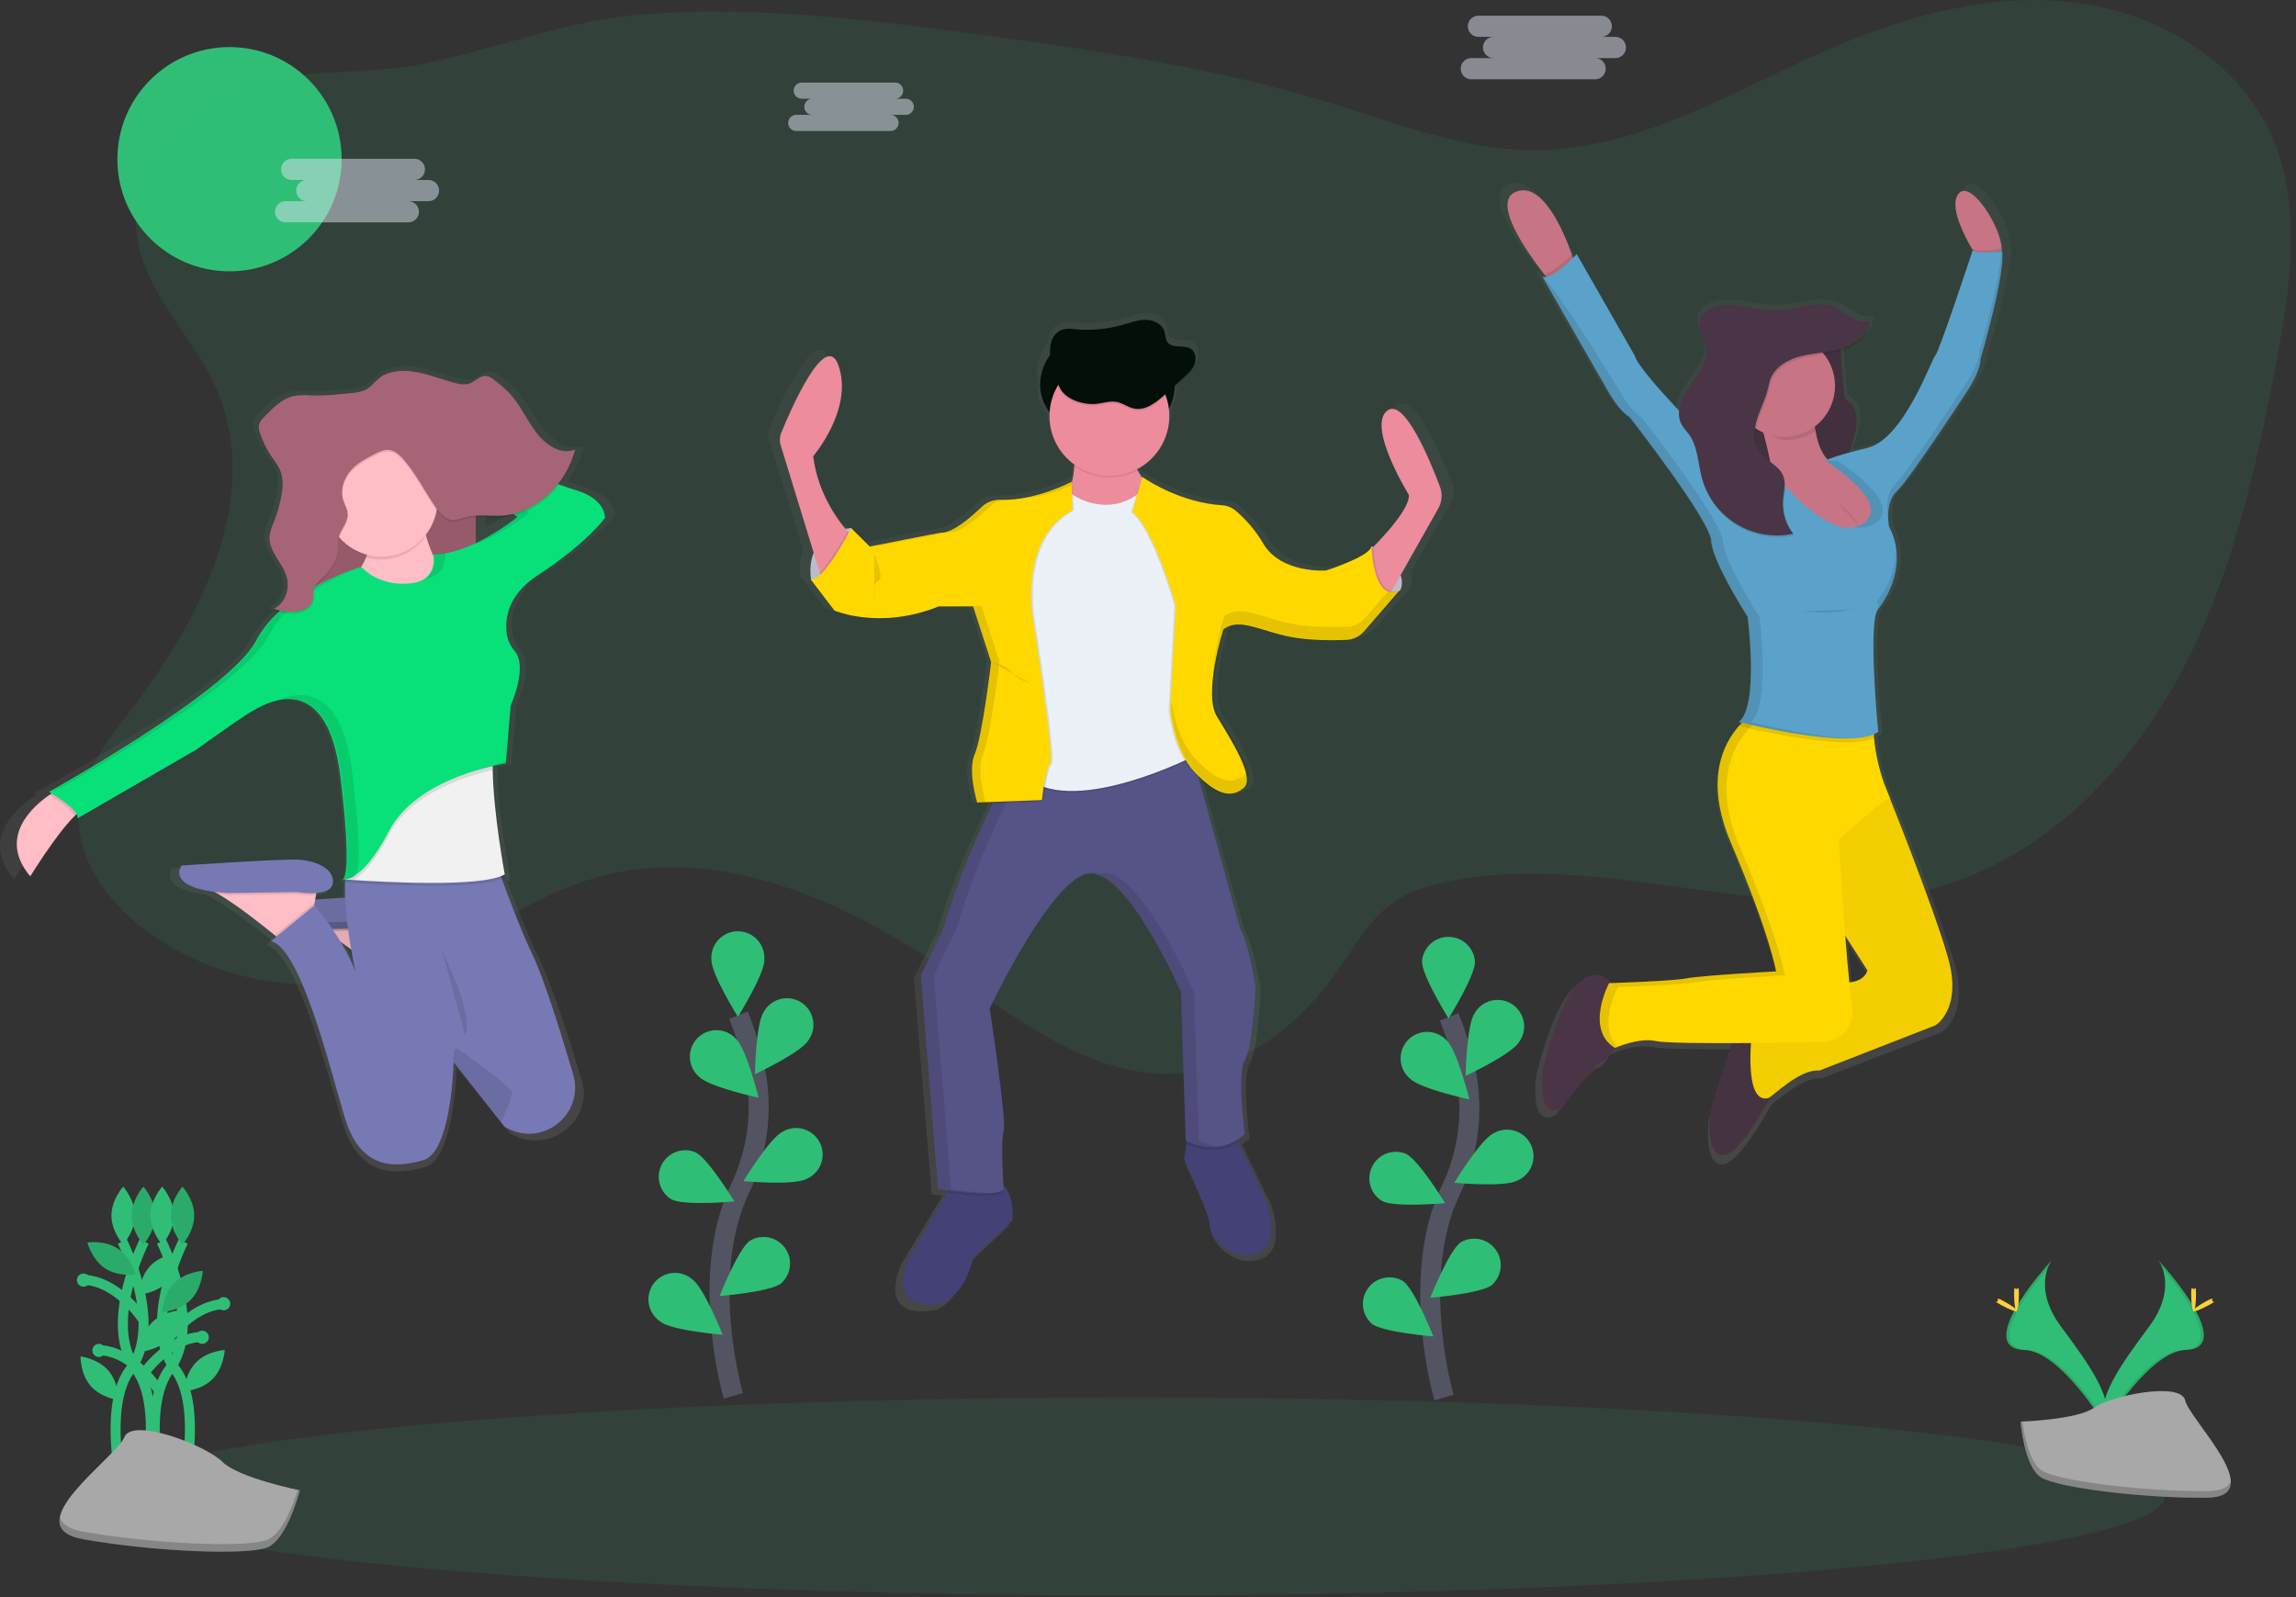 <svg width="230" height="160" viewBox="0 0 230 160" fill="none" xmlns="http://www.w3.org/2000/svg">
<rect x="0" y="0" width="230" height="160" fill="#333333" stroke="none"/>
<path d="M22.991 27.183C29.195 27.183 34.224 22.154 34.224 15.95C34.224 9.746 29.195 4.717 22.991 4.717C16.787 4.717 11.758 9.746 11.758 15.95C11.758 22.154 16.787 27.183 22.991 27.183Z" fill="#30BE76"/>
<path opacity="0.1" d="M21.619 38.817C26.335 49.471 20.319 61.738 13.236 70.975C10.866 74.073 8.249 77.32 7.921 81.206C7.524 85.959 10.743 90.327 14.561 93.183C21.524 98.388 31.035 99.997 39.322 97.371C46.484 95.102 52.506 89.977 59.73 87.911C71.812 84.451 84.618 90.187 94.964 97.335C102.288 102.387 110.131 108.544 118.96 107.461C125.173 106.7 130.445 102.339 134.023 97.204C135.751 94.725 137.254 91.946 139.769 90.274C141.265 89.279 143.022 88.752 144.778 88.375C160.82 84.946 177.845 93.314 193.674 89.01C204.366 86.111 212.89 77.654 218.192 67.924C223.493 58.193 225.967 47.207 228.028 36.321C229.493 28.589 230.708 20.236 227.342 13.125C223.781 5.596 215.536 1.032 207.251 0.176C198.965 -0.679 190.656 1.682 183.023 5.011C173.486 9.182 164.137 15.02 153.728 15.039C146.639 15.053 139.878 12.333 133.1 10.257C121.768 6.79 109.984 5.067 98.241 3.477C86.998 1.955 75.644 0.539 64.333 1.438C56.331 2.073 49.263 5.132 41.497 6.548C36.435 7.471 31.349 6.79 26.381 8.336C20.263 10.25 13.971 14.684 13.633 21.667C13.314 28.314 19.118 33.166 21.619 38.817Z" fill="#30BE76"/>
<path d="M145.44 48.304C144.409 45.615 141.748 39.294 139.996 40.548C137.783 42.133 142.21 49.135 142.21 49.135C142.335 50.421 139.847 53.095 138.513 54.429C138.513 54.323 138.513 54.262 138.513 54.262C138.5 54.313 138.481 54.362 138.455 54.407L138.344 54.347C138.314 54.454 138.26 54.552 138.187 54.635C138.187 54.453 138.175 54.347 138.175 54.347C137.918 55.432 133.448 56.807 133.448 56.807C133.448 56.807 133.327 56.807 133.12 56.807C131.878 56.807 128.645 56.526 127.147 54.13C126.372 52.831 125.381 51.675 124.216 50.711C123.817 50.398 123.332 50.214 122.826 50.184C118.687 49.918 115.336 47.823 114.667 47.376L114.543 47.291L114.517 47.369C114.36 47.144 114.208 46.905 114.065 46.658L113.993 46.526C116.035 45.5 117.329 43.413 117.339 41.128C117.339 41.087 117.339 41.043 117.339 41.002C117.703 40.373 117.895 39.658 117.895 38.931V38.206L118.84 37.365C119.272 36.981 119.719 36.575 119.939 36.046C120.027 35.832 120.067 35.601 120.055 35.37C120.098 34.967 119.93 34.57 119.61 34.321C118.885 33.821 117.677 34.321 117.153 33.625C116.911 33.311 116.955 32.883 116.836 32.514C116.595 31.762 115.725 31.356 114.92 31.344C114.116 31.332 113.345 31.624 112.572 31.844C110.947 32.306 109.252 32.464 107.57 32.313C107.115 32.232 106.648 32.248 106.2 32.361C105.645 32.591 105.232 33.071 105.089 33.654C105.029 33.87 104.993 34.092 104.982 34.316C104.308 35.077 103.935 36.057 103.934 37.073V38.931C103.935 39.923 104.291 40.882 104.936 41.635C105.091 43.405 106.016 45.017 107.466 46.042C107.466 46.091 107.466 46.14 107.466 46.19L107.498 46.209C107.458 46.785 107.37 47.357 107.232 47.917V47.794C107.232 47.794 103.849 49.594 100.225 49.638H99.826C99.111 49.614 98.416 49.874 97.893 50.363C96.82 51.373 94.94 52.97 93.785 52.97C93.544 52.97 87.445 54.161 86.435 54.359L84.548 52.511L84.49 52.619L84.379 52.511C84.172 52.527 83.967 52.556 83.765 52.6C82.799 51.455 80.865 48.792 80.418 45.218C80.418 45.218 84.591 40.465 83.057 36.036C81.747 32.262 78.14 40.352 77.115 42.79C76.936 43.215 76.914 43.691 77.053 44.131L80.443 55.057C80.12 55.904 80.027 56.821 80.174 57.715H80.136L82.605 60.883C82.605 60.883 84.463 61.675 87.37 61.661C89.501 61.664 91.612 61.259 93.59 60.467H94.162L94.053 60.508H96.994L98.864 66.165C98.801 66.68 97.898 73.863 97.173 75.47C96.958 76.007 96.861 76.584 96.888 77.161C96.926 78.271 97.107 79.372 97.427 80.436L99.065 80.375L99.002 80.503C97.615 83.347 95.298 88.414 93.928 93.15L91.543 97.982L93.331 119.656H93.403L93.541 119.678C93.734 119.707 94.025 119.751 94.406 119.799L94.266 120.041L90.325 126.564C90.325 126.564 87.515 132.318 93.732 131.233C93.732 131.233 96.03 130.566 96.968 126.642L101.056 122.807C101.056 122.807 101.247 120.26 100.089 119.243C100.017 118.066 99.833 114.631 100.116 113.804C100.457 112.804 98.666 101.3 98.666 101.3C98.666 101.3 105.137 87.878 109.056 87.544C109.343 87.524 109.632 87.562 109.904 87.655C113.125 88.704 117.027 96.492 118.175 98.915L118.228 99.026V99.048L118.272 99.142V99.169L118.31 99.251V99.273L118.344 99.348V99.365L118.373 99.425V99.449L118.395 99.495V99.514L118.409 99.548V99.567V99.589L118.422 99.618L118.931 114.708L118.982 114.734H119.006L118.963 115.046L118.74 116.605C118.74 116.605 121.551 122.524 121.379 123.274C121.207 124.023 123.252 127.026 126.146 126.192C129.041 125.359 127.318 120.659 127.318 120.659L124.53 114.913L124.407 114.657C124.684 114.487 124.946 114.292 125.189 114.075C125.189 114.075 124.339 107.906 125.189 106.572C126.04 105.238 126.296 99.152 126.296 99.152C126.296 99.152 125.699 94.984 124.677 93.15L120.396 77.867C121.679 79.061 122.677 79.527 123.51 79.496H123.648C124.014 79.502 124.376 79.412 124.697 79.235C124.869 79.138 125.031 79.023 125.18 78.894C125.208 78.869 125.235 78.843 125.26 78.814C126.451 77.814 123.897 73.895 122.449 71.565C121.055 69.318 122.976 63.212 123.121 62.758C123.25 62.663 123.389 62.582 123.534 62.516C123.834 62.388 124.156 62.318 124.482 62.311C125.868 62.359 127.574 63.157 129.686 63.558C131.154 63.807 132.641 63.923 134.13 63.903H134.217C134.809 63.903 135.345 63.891 135.78 63.874C136.177 63.859 136.565 63.754 136.916 63.568C137.216 63.392 137.488 63.172 137.723 62.915L141.429 58.728L141.333 58.774C141.512 58.299 141.512 57.775 141.333 57.3L145.249 50.534C145.65 49.859 145.72 49.038 145.44 48.304Z" fill="url(#paint0_linear_0_1396)"/>
<path d="M101.435 122.235L97.489 126.016C96.586 129.882 94.365 130.537 94.365 130.537C88.365 131.605 91.076 125.946 91.076 125.946L94.882 119.507L95.351 118.712C95.351 118.712 98.064 117.89 99.872 118.383C100.1 118.446 100.311 118.56 100.488 118.717C101.621 119.7 101.435 122.235 101.435 122.235Z" fill="#444176"/>
<path d="M125.765 125.605C122.969 126.427 120.997 123.469 121.174 122.728C121.35 121.986 118.62 116.16 118.62 116.16L118.832 114.623L119.03 113.2L123.621 113.529L124.054 114.437L126.746 120.103C126.746 120.103 128.56 124.784 125.765 125.605Z" fill="#444176"/>
<path opacity="0.1" d="M100.531 119.359C100.099 120.1 96.593 119.726 94.885 119.494L95.353 118.699C95.353 118.699 98.067 117.877 99.874 118.37C100.102 118.433 100.313 118.547 100.49 118.704C100.515 119.105 100.531 119.359 100.531 119.359Z" fill="black"/>
<path opacity="0.1" d="M124.059 114.432C121.708 115.998 119.204 114.814 118.827 114.618L119.026 113.195L123.616 113.524L124.059 114.432Z" fill="black"/>
<path d="M124.697 106.207C123.875 107.521 124.697 113.605 124.697 113.605C121.983 116.072 118.779 114.263 118.779 114.263L118.296 99.385C118.296 99.385 112.953 87.138 109.172 87.466C105.391 87.795 99.144 101.029 99.144 101.029C99.144 101.029 100.87 112.371 100.541 113.352C100.212 114.333 100.541 119.105 100.541 119.105C99.966 120.091 93.966 119.105 93.966 119.105L92.241 97.733L94.532 92.963C95.849 88.295 98.086 83.298 99.425 80.495C100.089 79.101 100.534 78.25 100.534 78.25L104.907 77.34L119.103 74.397L124.204 92.963C125.189 94.77 125.765 98.88 125.765 98.88C125.765 98.88 125.518 104.892 124.697 106.207Z" fill="#565387"/>
<g opacity="0.1">
<path d="M120.094 114.263L119.61 99.386C119.61 99.386 114.268 87.138 110.486 87.466C110.317 87.483 110.151 87.52 109.991 87.578C113.678 88.803 118.296 99.386 118.296 99.386L118.779 114.263C119.787 114.776 120.924 114.984 122.048 114.86C121.367 114.778 120.705 114.576 120.094 114.263Z" fill="black"/>
<path d="M95.271 119.113L93.546 97.741L95.846 92.964C97.163 88.296 99.401 83.299 100.739 80.496C101.404 79.102 101.848 78.251 101.848 78.251L106.222 77.34L119.18 74.646L119.11 74.388L104.907 77.34L100.534 78.251C100.534 78.251 100.089 79.102 99.425 80.496C98.081 83.299 95.849 88.305 94.532 92.964L92.232 97.731L93.957 119.103C93.957 119.103 97.233 119.642 99.176 119.524C97.868 119.453 96.565 119.316 95.271 119.113Z" fill="black"/>
</g>
<path d="M85.275 52.904C85.275 52.904 80.59 53.146 81.247 58.082L82.562 58.247L84.533 56.111L85.519 54.303V53.893L85.275 52.904Z" fill="#CED2DF"/>
<path opacity="0.1" d="M85.275 52.904C85.275 52.904 80.59 53.146 81.247 58.082L82.562 58.247L84.533 56.111L85.519 54.303V53.893L85.275 52.904Z" fill="black"/>
<path d="M137.396 54.712C137.396 54.712 141.262 56.766 140.274 59.151L139.042 59.634L137.399 58.73L137.157 56.594L137.322 55.115L137.396 54.712Z" fill="#CED2DF"/>
<path opacity="0.1" d="M137.396 54.712C137.396 54.712 141.262 56.766 140.274 59.151L139.042 59.634L137.399 58.73L137.157 56.594L137.322 55.115L137.396 54.712Z" fill="black"/>
<rect x="104.19" y="33.504" width="13.48" height="10.192" rx="5.096" fill="#030F09"/>
<path d="M85.244 53.602L82.366 58.193L82.124 57.377L78.215 44.638C78.081 44.204 78.103 43.737 78.275 43.316C79.263 40.915 82.748 32.926 84.011 36.66C85.49 41.009 81.462 45.701 81.462 45.701C81.921 49.509 84.06 52.269 84.901 53.226C85.113 53.474 85.244 53.602 85.244 53.602Z" fill="#EC8C9C"/>
<path d="M136.78 55.574C136.78 55.574 141.301 51.3 141.13 49.575C141.13 49.575 136.855 42.671 138.994 41.118C140.685 39.88 143.253 46.114 144.249 48.765C144.515 49.48 144.453 50.276 144.077 50.94L138.675 60.506L136.78 55.574Z" fill="#EC8C9C"/>
<path d="M107.517 43.657C107.517 43.657 108.338 48.917 105.956 50.891C103.573 52.865 112.779 52.853 112.779 52.853L116.068 49.811C116.068 49.811 112.287 46.276 113.437 43.648L107.517 43.657Z" fill="#EC8C9C"/>
<path opacity="0.1" d="M107.353 49.657C107.353 49.657 110.888 52.288 114.42 49.328L120.173 61.248L119.845 75.796C119.845 75.796 107.925 81.96 102.994 78.181C98.062 74.402 102.172 72.428 102.172 72.428L101.022 61.25L102.254 54.016C102.254 54.016 104.472 50.563 104.639 50.563C104.806 50.563 107.353 49.657 107.353 49.657Z" fill="black"/>
<path d="M107.353 49.493C107.353 49.493 110.888 52.129 114.423 49.164L120.176 61.084L119.847 75.632C119.847 75.632 107.928 81.796 102.996 78.017C98.064 74.238 102.174 72.264 102.174 72.264L101.024 61.086L102.257 53.852C102.257 53.852 104.475 50.399 104.641 50.399C104.808 50.399 107.353 49.493 107.353 49.493Z" fill="#EBF1F6"/>
<path opacity="0.1" d="M107.353 48.263C107.353 48.263 104.001 50.172 100.362 50.077C99.673 50.056 99.004 50.312 98.504 50.788C97.468 51.783 95.653 53.359 94.529 53.359C94.288 53.359 87.295 54.755 87.295 54.755L85.447 52.907C85.447 52.907 82.692 58.29 81.378 58.044L83.763 61.168C83.763 61.168 88.283 63.14 94.201 60.757H97.654L99.461 66.346C99.461 66.346 98.557 73.909 97.818 75.552C97.079 77.195 98.06 80.401 98.06 80.401L104.552 80.16C104.552 80.16 104.881 76.954 105.374 76.535C105.867 76.118 103.648 61.987 103.648 61.987C103.648 61.987 102.17 54.013 107.594 51.138L107.353 48.263Z" fill="black"/>
<path opacity="0.1" d="M104.905 77.35C104.666 78.325 104.495 79.315 104.395 80.314L99.425 80.503C100.089 79.109 100.534 78.258 100.534 78.258L104.905 77.35Z" fill="black"/>
<path opacity="0.1" d="M85.244 53.602L82.366 58.193L82.124 57.376C83.18 56.328 84.417 54.136 84.91 53.223C85.113 53.474 85.244 53.602 85.244 53.602Z" fill="black"/>
<path d="M107.353 48.263C107.353 48.263 103.834 50.172 100.198 50.077C99.508 50.056 98.839 50.312 98.34 50.788C97.303 51.783 95.489 53.359 94.365 53.359C94.123 53.359 87.131 54.755 87.131 54.755L85.275 52.904C85.275 52.904 82.52 58.288 81.206 58.041L83.591 61.166C83.591 61.166 88.112 63.137 94.029 60.755H97.482L99.289 66.341C99.289 66.341 98.386 73.904 97.646 75.547C96.907 77.19 97.888 80.397 97.888 80.397L104.38 80.155C104.38 80.155 104.709 76.949 105.202 76.531C105.695 76.113 103.477 61.982 103.477 61.982C103.477 61.982 101.998 54.009 107.423 51.133L107.353 48.263Z" fill="#FFD800"/>
<path opacity="0.1" d="M114.423 47.765C114.423 47.765 117.776 50.321 122.254 50.616C122.744 50.647 123.212 50.828 123.595 51.135C124.724 52.093 125.681 53.237 126.424 54.518C128.232 57.478 132.67 57.149 132.67 57.149C132.67 57.149 136.986 55.794 137.232 54.733C137.232 54.733 137.355 60.532 140.069 59.131L136.5 63.243C136.045 63.768 135.394 64.082 134.7 64.111C133.359 64.164 131.03 64.181 129.063 63.799C126.103 63.224 123.967 61.827 122.406 63.06C122.406 63.06 120.352 69.47 121.749 71.773C123.145 74.075 125.615 77.937 124.462 78.925C123.31 79.913 121.913 79.829 119.613 77.446C117.312 75.064 117.064 71.036 117.064 71.036L117.639 60.68C117.639 60.68 115.42 52.87 113.289 51.309L114.423 47.765Z" fill="black"/>
<path opacity="0.1" d="M140.395 59.027L136.817 63.157C136.579 63.431 136.284 63.65 135.954 63.799C135.66 63.932 135.343 64.007 135.021 64.019C133.68 64.075 131.351 64.092 129.384 63.708C126.615 63.169 124.566 61.912 123.034 62.76C122.926 62.82 122.822 62.889 122.725 62.966C122.725 62.966 120.671 69.376 122.068 71.679C123.464 73.981 125.934 77.843 124.781 78.831C124.588 79.001 124.372 79.141 124.138 79.249C123.104 79.715 121.821 79.312 119.932 77.352C117.631 74.967 117.382 70.942 117.382 70.942L117.958 60.586C117.958 60.586 115.739 52.776 113.608 51.215L114.548 47.845C115.196 48.285 118.429 50.35 122.425 50.614C122.915 50.645 123.384 50.826 123.766 51.133C124.895 52.091 125.852 53.235 126.596 54.516C128.403 57.476 132.842 57.147 132.842 57.147C133.906 56.808 134.945 56.395 135.952 55.91C136.582 55.601 137.138 55.263 137.401 54.944C137.475 54.86 137.529 54.761 137.558 54.654C137.558 54.654 137.684 60.424 140.395 59.027Z" fill="black"/>
<path d="M140.231 59.109L136.655 63.244C136.458 63.471 136.222 63.66 135.959 63.804C135.621 63.988 135.246 64.091 134.862 64.106C133.521 64.162 131.192 64.179 129.225 63.795C126.555 63.275 124.552 62.086 123.041 62.765C122.869 62.84 122.707 62.937 122.558 63.053C122.558 63.053 120.504 69.463 121.901 71.766C123.298 74.069 125.767 77.93 124.614 78.918C124.465 79.046 124.303 79.159 124.131 79.254C123.068 79.841 121.754 79.496 119.76 77.439C117.46 75.055 117.211 71.029 117.211 71.029L117.786 60.673C117.786 60.673 115.568 52.864 113.437 51.303L114.423 47.768L114.541 47.85C115.189 48.289 118.422 50.355 122.418 50.619C122.908 50.65 123.376 50.831 123.759 51.138C124.888 52.096 125.845 53.24 126.589 54.521C128.396 57.481 132.835 57.152 132.835 57.152C133.899 56.813 134.938 56.4 135.944 55.915C136.691 55.533 137.3 55.115 137.394 54.734C137.394 54.734 137.394 54.809 137.394 54.941C137.467 55.939 137.829 60.344 140.231 59.109Z" fill="#FFD800"/>
<path opacity="0.1" d="M113.509 43.78H107.469C107.601 44.741 107.639 45.712 107.582 46.68C109.461 48.002 111.917 48.179 113.966 47.139C113.386 46.066 113.033 44.848 113.509 43.78Z" fill="black"/>
<path d="M111.134 47.683C114.447 47.683 117.134 44.997 117.134 41.683C117.134 38.37 114.447 35.684 111.134 35.684C107.821 35.684 105.134 38.37 105.134 41.683C105.134 44.997 107.821 47.683 111.134 47.683Z" fill="#EC8C9C"/>
<path opacity="0.1" d="M109.887 40.615C110.557 40.536 111.226 40.299 111.885 40.432C112.485 40.553 112.995 40.966 113.594 41.091C114.749 41.333 115.822 40.483 116.694 39.69L118.579 37.974C118.997 37.595 119.427 37.196 119.642 36.674C119.857 36.153 119.782 35.466 119.323 35.138C118.634 34.654 117.448 35.138 116.95 34.452C116.725 34.142 116.759 33.727 116.643 33.357C116.401 32.617 115.57 32.214 114.792 32.204C114.014 32.195 113.27 32.48 112.526 32.688C110.958 33.142 109.319 33.299 107.693 33.149C107.255 33.069 106.804 33.084 106.372 33.195C105.832 33.425 105.434 33.898 105.299 34.468C104.927 35.783 105.562 37.902 106.2 39.079C106.838 40.255 108.614 40.772 109.887 40.615Z" fill="black"/>
<path d="M109.887 40.45C110.557 40.371 111.226 40.134 111.885 40.267C112.485 40.388 112.995 40.801 113.594 40.926C114.749 41.168 115.822 40.317 116.694 39.525L118.579 37.809C118.997 37.43 119.427 37.031 119.642 36.509C119.857 35.987 119.782 35.301 119.323 34.973C118.634 34.489 117.448 34.973 116.95 34.286C116.725 33.977 116.759 33.562 116.643 33.192C116.401 32.453 115.57 32.049 114.792 32.039C114.014 32.03 113.27 32.315 112.526 32.523C110.958 32.977 109.319 33.134 107.693 32.984C107.255 32.904 106.804 32.919 106.372 33.03C105.832 33.26 105.434 33.733 105.299 34.303C104.927 35.618 105.562 37.737 106.2 38.914C106.838 40.09 108.614 40.595 109.887 40.45Z" fill="#030F09"/>
<path opacity="0.1" d="M99.422 66.385C99.422 66.385 100.737 66.549 101.394 67.371C102.051 68.192 103.201 68.439 103.201 68.439" fill="black"/>
<path opacity="0.1" d="M87.585 55.533C87.585 55.533 88.658 57.928 87.996 58.169C87.334 58.411 87.585 60.141 87.585 60.141" fill="black"/>
<g opacity="0.1">
<path d="M87.955 54.712C87.955 54.712 94.94 53.315 95.182 53.315C96.308 53.315 98.12 51.74 99.157 50.744C99.472 50.442 99.86 50.227 100.283 50.118H100.193C99.504 50.097 98.834 50.353 98.335 50.829C97.299 51.824 95.484 53.4 94.36 53.4C94.165 53.4 89.695 54.286 87.88 54.647L87.955 54.712Z" fill="black"/>
<path d="M107.362 48.609V48.302C105.682 49.159 103.874 49.737 102.008 50.015C103.859 49.85 105.669 49.375 107.362 48.609Z" fill="black"/>
<path d="M98.724 80.355C98.724 80.355 97.738 77.149 98.483 75.506C99.227 73.863 100.126 66.3 100.126 66.3L98.323 60.711H94.861L94.65 60.793H97.489L99.29 66.384C99.29 66.384 98.386 73.947 97.646 75.59C96.907 77.233 97.888 80.44 97.888 80.44L104.381 80.198V80.147L98.724 80.355Z" fill="black"/>
</g>
<g opacity="0.1">
<path d="M124.697 77.603C124.547 77.731 124.386 77.844 124.213 77.939C123.15 78.526 121.836 78.18 119.842 76.124C118.016 74.232 117.484 71.292 117.341 70.178L117.293 71.028C117.293 71.028 117.535 75.056 119.842 77.439C121.836 79.502 123.15 79.84 124.213 79.253C124.386 79.158 124.547 79.046 124.697 78.917C125.042 78.62 125.061 78.062 124.88 77.366C124.835 77.457 124.773 77.537 124.697 77.603Z" fill="black"/>
<path d="M139.068 59.233L136.742 61.922C136.545 62.149 136.309 62.339 136.046 62.483C135.708 62.666 135.333 62.769 134.949 62.785C133.608 62.84 131.278 62.857 129.312 62.473C126.642 61.953 124.638 60.765 123.128 61.444C122.956 61.519 122.793 61.615 122.645 61.731C122.645 61.731 121.319 65.873 121.521 68.692C121.679 66.056 122.645 63.045 122.645 63.045C122.793 62.93 122.956 62.833 123.128 62.758C124.641 62.079 126.642 63.268 129.312 63.787C131.278 64.169 133.605 64.152 134.949 64.099C135.333 64.084 135.708 63.98 136.046 63.797C136.309 63.655 136.544 63.468 136.742 63.244L140.32 59.114C139.945 59.348 139.481 59.392 139.068 59.233Z" fill="black"/>
</g>
<path d="M33.987 88.829C34.046 88.886 34.136 88.898 34.207 88.858C34.133 88.859 34.059 88.85 33.987 88.829Z" fill="url(#paint1_linear_0_1396)"/>
<path fill-rule="evenodd" clip-rule="evenodd" d="M58.612 48.803C58.177 48.678 57.556 48.472 56.809 48.212C57.585 47.213 58.153 46.07 58.479 44.848L58.416 44.872L58.426 44.837L58.426 44.837C58.444 44.775 58.462 44.713 58.479 44.648C57.046 45.23 55.461 44.244 54.451 42.978C54.013 42.429 53.637 41.824 53.262 41.219C52.771 40.427 52.28 39.637 51.653 38.977C51.191 38.513 50.696 38.086 50.169 37.698L50.127 37.667C49.812 37.434 49.475 37.183 49.094 37.172C48.715 37.16 48.384 37.374 48.05 37.59C47.816 37.742 47.579 37.895 47.323 37.971C46.914 38.063 46.489 38.047 46.088 37.925C45.472 37.784 44.865 37.597 44.259 37.41C43.288 37.11 42.318 36.81 41.311 36.7C40.436 36.592 39.548 36.693 38.718 36.993C38.186 37.195 37.842 37.526 37.484 37.87C37.29 38.057 37.092 38.248 36.858 38.423C36.278 38.85 35.257 38.928 34.439 38.99C34.234 39.006 34.043 39.02 33.874 39.039C32.85 39.156 31.82 39.199 30.791 39.167C30.199 39.116 29.603 39.138 29.017 39.233C27.792 39.501 26.809 40.475 25.89 41.407C25.64 41.618 25.459 41.901 25.373 42.217C25.362 42.306 25.362 42.396 25.373 42.485C25.364 42.729 25.406 42.971 25.497 43.198C25.779 44.036 26.179 44.831 26.683 45.559C26.762 45.672 26.844 45.784 26.926 45.896L26.926 45.896C27.232 46.314 27.54 46.734 27.707 47.235C27.808 47.548 27.861 47.874 27.864 48.202C27.854 48.55 27.818 48.898 27.756 49.241C27.594 50.19 27.327 51.117 26.961 52.008C26.733 52.464 26.577 52.953 26.497 53.457C26.49 53.56 26.49 53.664 26.497 53.767C26.463 54.649 26.942 55.395 27.428 56.154C27.82 56.766 28.218 57.386 28.358 58.094C28.383 58.226 28.398 58.359 28.403 58.493C28.369 59.481 27.806 60.447 26.975 60.832C27.048 60.861 27.123 60.885 27.198 60.909C27.126 60.954 27.052 60.994 26.975 61.03C27.128 61.088 27.282 61.139 27.439 61.18C26.495 62.002 25.701 62.984 25.093 64.079C22.297 69.284 3.364 79.478 3.364 79.478L3.644 79.638L3.417 79.785C1.778 80.875 -2.066 84.052 1.409 88.07C1.409 88.07 4.122 83.789 6.024 81.964C6.069 81.921 6.114 81.879 6.157 81.839C6.195 81.804 6.232 81.77 6.266 81.737C6.35 81.867 6.376 82.027 6.338 82.177L18.787 75.182C18.787 75.182 23.211 72.084 24.445 71.386C25.315 70.844 26.26 70.437 27.251 70.178L27.106 70.238C27.571 70.11 28.051 70.042 28.534 70.035C30.738 70.069 33.125 71.683 33.91 78.074C34.964 86.633 34.475 88.177 34.137 88.387C34.096 88.384 34.054 88.376 34.014 88.365C34.024 88.374 34.036 88.382 34.048 88.389C34.002 88.386 33.957 88.378 33.913 88.365C33.962 88.41 34.032 88.427 34.096 88.409C34.142 88.423 34.192 88.416 34.234 88.392C34.289 88.395 34.345 88.395 34.401 88.392C34.401 88.471 34.395 88.551 34.384 88.633C34.367 88.633 34.285 88.679 34.384 88.684C34.357 89.167 34.359 89.692 34.384 90.24C33.289 90.3 32.194 90.366 31.242 90.424L31.327 89.972L31.366 89.769C32.207 89.701 33.004 89.455 33.098 88.773C33.304 87.275 31.247 86.476 29.498 86.376C27.749 86.277 17.257 86.976 17.257 86.976C17.257 86.976 15.684 89.013 20.674 89.634C20.822 89.711 20.976 89.791 21.135 89.875C23.09 90.989 25.741 93.041 27.012 94.051L27.188 94.191L26.618 94.655C29.281 95.257 31.869 104.125 33.586 110.008C33.858 110.94 34.108 111.797 34.333 112.535C35.978 117.926 39.579 117.73 42.563 116.93C45.339 116.186 45.699 108.173 45.749 107.065L45.75 107.043V106.939L50.722 113.081L51.099 113.547C51.244 113.623 51.388 113.694 51.529 113.76C55.294 115.551 59.452 112.117 58.271 108.203C57.075 104.257 55.219 98.422 53.982 95.955C52.945 93.889 51.607 90.458 50.795 88.309C50.9 88.267 51.003 88.218 51.102 88.162C51.102 88.162 51.083 88.066 51.051 87.889L51.102 87.862C51.102 87.862 49.894 81.648 49.84 77.231V76.989V76.847C50.739 76.641 51.31 76.562 51.31 76.562L51.327 76.368L51.223 76.39L51.723 70.666C51.723 70.666 53.559 66.759 52.153 65.133C51.725 64.657 51.44 64.071 51.329 63.441C51.087 61.946 51.329 59.45 54.603 57.376C59.643 54.18 61.61 51.577 61.61 51.577C61.61 51.577 61.697 49.712 58.612 48.803ZM48.601 52.776V50.13C49.044 50.108 49.491 50.121 49.94 50.134C50.437 50.149 50.936 50.163 51.43 50.13C51.892 50.098 52.349 50.021 52.796 49.901L53.023 50.058C51.648 51.115 50.166 52.026 48.601 52.776ZM35.415 95.039C35.05 94.771 34.678 94.505 34.309 94.249C34.922 95.224 35.441 96.256 35.858 97.329C35.843 97.264 35.642 96.344 35.415 95.039Z" fill="url(#paint2_linear_0_1396)"/>
<path d="M42.297 92.074L42.079 93.256L41.913 94.159L41.608 95.812L38.656 97.878C38.656 97.878 38.39 97.651 37.95 97.291C36.742 96.295 34.197 94.275 32.33 93.183C31.85 92.877 31.33 92.637 30.786 92.471L42.297 92.074Z" fill="#FFBDC6"/>
<path opacity="0.1" d="M42.297 92.074L42.08 93.256C41.429 93.292 40.776 93.259 40.132 93.157L33.243 93.256C32.917 93.236 32.613 93.21 32.327 93.181C31.848 92.874 31.328 92.635 30.783 92.468L42.297 92.074Z" fill="black"/>
<path d="M40.132 92.963C40.132 92.963 43.578 93.553 43.773 92.077C43.969 90.6 42.002 89.822 40.333 89.711C38.663 89.6 28.618 90.305 28.618 90.305C28.618 90.305 26.847 92.666 33.243 93.06L40.132 92.963Z" fill="#7679B4"/>
<path opacity="0.1" d="M42.297 92.074L42.079 93.256L41.913 94.159L41.608 95.812L38.656 97.878C38.656 97.878 38.39 97.651 37.95 97.291C36.742 96.295 34.197 94.275 32.33 93.183C31.85 92.877 31.33 92.637 30.786 92.471L42.297 92.074Z" fill="black"/>
<path opacity="0.1" d="M42.297 92.074L42.08 93.256C41.429 93.292 40.776 93.259 40.132 93.157L33.243 93.256C32.917 93.236 32.613 93.21 32.327 93.181C31.848 92.874 31.328 92.635 30.783 92.468L42.297 92.074Z" fill="black"/>
<path opacity="0.1" d="M40.132 92.963C40.132 92.963 43.578 93.553 43.773 92.077C43.969 90.6 42.002 89.822 40.333 89.711C38.663 89.6 28.618 90.305 28.618 90.305C28.618 90.305 26.847 92.666 33.243 93.06L40.132 92.963Z" fill="black"/>
<rect x="29.65" y="44.442" width="18.009" height="21.355" fill="#A66477"/>
<rect opacity="0.1" x="29.65" y="44.442" width="18.009" height="21.355" fill="black"/>
<path d="M8.542 81.003C8.244 81.078 7.867 81.363 7.445 81.779C5.625 83.576 3.03 87.793 3.03 87.793C-0.295 83.835 3.385 80.706 4.963 79.631C5.345 79.37 5.601 79.23 5.601 79.23L8.542 81.003Z" fill="#FFBDC6"/>
<path d="M42.101 51.184C42.101 51.184 42.988 57.384 46.037 58.86C49.087 60.336 42.101 63.091 42.101 63.091L32.555 59.549C32.555 59.549 37.967 57.778 36.885 52.561L42.101 51.184Z" fill="#FFBDC6"/>
<path d="M31.875 88.481L31.658 89.663L31.491 90.567L31.187 92.219L28.234 94.285C28.234 94.285 27.968 94.058 27.529 93.698C26.32 92.703 23.776 90.683 21.908 89.591C21.428 89.284 20.909 89.044 20.364 88.878L31.875 88.481Z" fill="#FFBDC6"/>
<path opacity="0.1" d="M31.876 88.481L31.658 89.663C31.007 89.699 30.354 89.666 29.711 89.564L22.822 89.663C22.496 89.644 22.191 89.617 21.906 89.588C21.426 89.282 20.907 89.042 20.362 88.875L31.876 88.481Z" fill="black"/>
<path d="M29.701 89.368C29.701 89.368 33.147 89.958 33.342 88.481C33.538 87.005 31.571 86.217 29.897 86.121C28.222 86.024 18.185 86.71 18.185 86.71C18.185 86.71 16.414 89.071 22.81 89.465L29.701 89.368Z" fill="#7679B4"/>
<path opacity="0.1" d="M31.482 90.569L31.177 92.222L28.225 94.288C28.225 94.288 27.959 94.061 27.519 93.701L31.424 90.499L31.482 90.569Z" fill="black"/>
<path d="M50.964 113.099C50.829 113.033 50.692 112.963 50.553 112.889L50.193 112.429L45.438 106.389V106.495C45.407 107.498 45.063 115.496 42.391 116.233C39.538 117.02 36.092 117.216 34.519 111.903C32.946 106.589 30.09 94.977 27.137 94.288L31.515 90.695C31.515 90.695 34.415 94.078 35.599 97.335C35.556 97.127 33.552 87.774 35.205 86.121H49.572C49.572 86.121 51.786 92.437 53.313 95.569C54.497 97.999 56.273 103.745 57.42 107.633C58.556 111.48 54.588 114.863 50.964 113.099Z" fill="#7679B4"/>
<path opacity="0.1" d="M50.563 87.889C48.347 89.201 38.605 88.667 35.43 88.454L34.567 88.391C34.473 88.391 34.582 88.338 34.582 88.338L34.671 87.444L37.032 81.442L49.679 74.116C49.422 74.887 49.336 76.069 49.357 77.424C49.42 81.769 50.563 87.889 50.563 87.889Z" fill="black"/>
<path d="M50.563 87.597C48.347 88.909 38.605 88.375 35.43 88.162L34.567 88.1H34.425L34.582 88.058L35.36 87.853L37.032 81.16L49.679 73.829C49.422 74.6 49.336 75.781 49.357 77.137C49.42 81.474 50.563 87.597 50.563 87.597Z" fill="#F2F1F2"/>
<path opacity="0.1" d="M49.357 77.128C46.786 77.72 41.127 79.462 38.953 83.651C37.503 86.45 36.295 87.65 35.432 88.153L34.57 88.09L34.584 88.037L35.362 87.832L37.034 81.139L49.681 73.808C49.42 74.6 49.336 75.772 49.357 77.128Z" fill="black"/>
<path opacity="0.1" d="M5.589 79.231L8.542 81.003C8.244 81.078 7.867 81.363 7.445 81.778C7.203 81.053 5.652 80.058 4.951 79.632C5.333 79.372 5.589 79.231 5.589 79.231Z" fill="black"/>
<path opacity="0.1" d="M34.05 88.213C33.983 88.251 33.898 88.24 33.842 88.186C33.91 88.205 33.98 88.214 34.05 88.213Z" fill="black"/>
<path d="M40.722 58.467C40.722 58.467 38.064 58.761 36.194 56.794C36.194 56.794 28.321 59.059 25.663 64.176C23.006 69.294 4.898 79.331 4.898 79.331C4.898 79.331 8.039 81.102 7.752 81.989L19.659 75.1C19.659 75.1 23.89 72.048 25.071 71.36C26.253 70.671 32.748 66.44 34.125 77.954C35.502 89.467 34.125 88.102 34.125 88.102C34.125 88.102 36.094 88.791 38.958 83.27C41.821 77.748 50.669 76.48 50.669 76.48L51.153 70.681C51.153 70.681 52.909 66.834 51.563 65.23C51.153 64.758 50.88 64.182 50.776 63.565C50.551 62.091 50.776 59.634 53.917 57.592C58.749 54.451 60.61 51.885 60.61 51.885C60.61 51.885 60.709 50.014 57.756 49.13C54.804 48.246 42.797 43.423 42.797 43.423L42.403 45.095L51.851 51.788C51.851 51.788 47.127 55.625 43.394 55.528C43.38 55.511 44.068 58.367 40.722 58.467Z" fill="#08E179"/>
<path opacity="0.1" d="M42.546 53.883C42.313 53.09 42.132 52.283 42.002 51.467L36.785 52.854C37.014 53.849 36.973 54.888 36.667 55.862C38.847 56.444 41.163 55.663 42.546 53.881V53.883Z" fill="black"/>
<path d="M38.213 55.76C41.312 55.76 43.824 53.248 43.824 50.15C43.824 47.051 41.312 44.539 38.213 44.539C35.115 44.539 32.603 47.051 32.603 50.15C32.603 53.248 35.115 55.76 38.213 55.76Z" fill="#FFBDC6"/>
<path opacity="0.1" d="M41.195 37.389C42.751 37.566 44.232 38.235 45.764 38.597C46.147 38.718 46.555 38.733 46.946 38.643C47.54 38.46 48.023 37.836 48.637 37.856C49.017 37.856 49.362 38.126 49.667 38.375C50.171 38.758 50.645 39.179 51.085 39.634C52.141 40.782 52.798 42.328 53.762 43.575C54.726 44.822 56.246 45.793 57.616 45.22C56.686 48.845 53.632 51.616 50.331 51.841C49.014 51.93 47.673 51.657 46.39 52.044C46.072 52.174 45.737 52.255 45.395 52.286C44.67 52.286 44.071 51.611 43.611 50.957C42.539 49.415 41.678 47.666 40.47 46.262C40.072 45.798 39.6 45.356 39.037 45.271C38.474 45.187 37.955 45.455 37.452 45.716C36.624 46.146 35.776 46.59 35.133 47.325C34.49 48.06 34.084 49.159 34.35 50.154C34.492 50.691 34.821 51.174 34.833 51.737C34.833 52.631 34.055 53.286 33.898 54.153C33.863 54.52 33.85 54.888 33.859 55.255C33.789 56.449 33.011 57.43 32.194 58.176C31.878 58.469 31.525 58.781 31.433 59.232C31.371 59.539 31.433 59.865 31.392 60.177C31.274 60.953 30.501 61.344 29.817 61.446C29.018 61.563 28.203 61.466 27.454 61.165C28.42 60.714 28.998 59.426 28.776 58.266C28.471 56.669 26.867 55.523 27.002 53.895C27.078 53.396 27.227 52.911 27.447 52.457C27.797 51.579 28.051 50.665 28.205 49.732C28.363 49.013 28.348 48.268 28.159 47.557C27.954 46.931 27.536 46.433 27.178 45.904C26.694 45.185 26.312 44.402 26.043 43.577C25.945 43.334 25.908 43.07 25.934 42.809C26.012 42.501 26.18 42.223 26.417 42.012C27.297 41.091 28.239 40.132 29.409 39.866C29.967 39.773 30.536 39.751 31.1 39.801C32.085 39.832 33.071 39.79 34.05 39.675C34.857 39.581 36.225 39.593 36.906 39.066C37.542 38.583 37.902 37.967 38.687 37.657C39.489 37.364 40.35 37.272 41.195 37.389Z" fill="black"/>
<path opacity="0.1" d="M44.315 95.321C44.315 95.321 47.562 101.717 46.578 103.686L44.315 95.321Z" fill="black"/>
<path opacity="0.1" d="M50.203 112.429L45.448 106.388V106.495C45.448 106.495 45.172 104.542 46.078 105.2C48.062 106.635 51.237 108.988 51.305 109.394C51.372 109.8 50.662 111.429 50.203 112.429Z" fill="black"/>
<g opacity="0.1">
<path d="M43.474 55.511C43.474 55.511 43.875 57.174 42.577 58.005C44.575 57.662 44.663 56.108 44.602 55.432C44.229 55.492 43.852 55.519 43.474 55.511Z" fill="black"/>
<path d="M6.082 78.937C6.082 78.937 24.189 68.9 26.847 63.782C28.754 60.109 33.347 57.908 35.788 56.956C34.007 57.553 28.014 59.841 25.762 64.176C23.105 69.293 4.997 79.331 4.997 79.331L6.082 78.937Z" fill="black"/>
<path d="M46.997 54.73C50.077 53.764 53.023 51.379 53.023 51.379L43.575 44.686L43.79 43.768L42.886 43.405L42.493 45.077L51.94 51.77C50.424 52.962 48.763 53.957 46.997 54.73Z" fill="black"/>
<path d="M47.057 77.41C48.264 76.998 49.503 76.685 50.761 76.475L50.778 76.284C49.51 76.563 48.266 76.939 47.057 77.41Z" fill="black"/>
<path d="M35.606 87.72H35.519C35.452 87.757 35.367 87.747 35.312 87.693C35.379 87.712 35.449 87.721 35.519 87.72C35.843 87.531 36.329 86.062 35.312 77.557C34.224 68.477 29.957 69.189 27.62 70.233C30.008 69.576 33.294 70.144 34.229 77.951C35.246 86.456 34.761 87.928 34.437 88.114C34.856 88.098 35.263 87.961 35.606 87.72Z" fill="black"/>
<path d="M34.437 88.116C34.367 88.117 34.297 88.108 34.229 88.09C34.285 88.143 34.369 88.154 34.437 88.116Z" fill="black"/>
</g>
<path d="M41.195 37.199C42.751 37.375 44.232 38.045 45.764 38.407C46.147 38.527 46.555 38.543 46.946 38.453C47.54 38.269 48.023 37.646 48.637 37.665C49.017 37.665 49.362 37.936 49.667 38.185C50.171 38.567 50.645 38.988 51.085 39.444C52.141 40.591 52.798 42.138 53.762 43.385C54.726 44.631 56.246 45.603 57.616 45.03C56.686 48.654 53.632 51.426 50.331 51.651C49.014 51.74 47.673 51.467 46.39 51.854C46.072 51.983 45.737 52.065 45.395 52.095C44.67 52.095 44.071 51.421 43.611 50.766C42.539 49.225 41.678 47.475 40.47 46.071C40.072 45.608 39.6 45.165 39.037 45.081C38.474 44.996 37.955 45.264 37.452 45.525C36.624 45.955 35.776 46.4 35.133 47.135C34.49 47.869 34.084 48.968 34.35 49.964C34.492 50.5 34.821 50.984 34.833 51.547C34.833 52.441 34.055 53.096 33.898 53.963C33.863 54.329 33.85 54.697 33.859 55.065C33.789 56.258 33.011 57.239 32.194 57.986C31.878 58.278 31.525 58.59 31.433 59.042C31.371 59.349 31.433 59.675 31.392 59.987C31.274 60.762 30.501 61.154 29.817 61.255C29.018 61.372 28.203 61.276 27.454 60.975C28.42 60.523 28.998 59.235 28.776 58.075C28.471 56.478 26.867 55.333 27.002 53.704C27.078 53.206 27.227 52.721 27.447 52.267C27.797 51.388 28.051 50.474 28.205 49.541C28.363 48.823 28.348 48.077 28.159 47.367C27.954 46.741 27.536 46.243 27.178 45.714C26.694 44.994 26.312 44.211 26.043 43.387C25.945 43.143 25.908 42.88 25.934 42.619C26.012 42.31 26.18 42.033 26.417 41.821C27.297 40.901 28.239 39.941 29.409 39.676C29.967 39.583 30.536 39.561 31.1 39.61C32.085 39.642 33.071 39.6 34.05 39.485C34.857 39.39 36.225 39.403 36.906 38.876C37.542 38.392 37.902 37.776 38.687 37.467C39.489 37.174 40.35 37.082 41.195 37.199Z" fill="#A66477"/>
<path fill-rule="evenodd" clip-rule="evenodd" d="M201.401 24.515V24.605C201.655 27.154 199.139 35.538 199.06 35.567C199.06 36.867 197.636 38.87 197.636 38.87C197.636 38.87 191.738 47.774 190.417 48.983C190.368 49.026 190.325 49.072 190.281 49.118L190.243 49.161L190.158 49.263L190.119 49.314L190.04 49.427L190.013 49.468C189.981 49.52 189.95 49.572 189.921 49.625L189.904 49.661C189.883 49.705 189.861 49.748 189.842 49.792L189.817 49.85L189.769 49.966L189.747 50.022C189.73 50.068 189.713 50.116 189.699 50.164V50.193C189.68 50.251 189.665 50.309 189.651 50.367V50.413C189.647 50.428 189.643 50.442 189.639 50.456C189.63 50.486 189.622 50.514 189.622 50.543V50.599C189.607 50.644 189.6 50.688 189.6 50.732V50.775C189.583 50.882 189.564 51.01 189.564 51.123V51.157V51.297V51.326V51.81C189.575 52.07 189.605 52.329 189.653 52.585C189.983 53.2 190.218 53.862 190.349 54.547C190.37 54.658 190.388 54.769 190.402 54.878C190.745 57.406 189.552 59.547 188.911 60.484C188.829 60.605 188.757 60.704 188.696 60.784L188.643 60.851L188.6 60.907L188.58 60.931V60.946L188.561 60.967C187.442 62.17 188.561 73.484 188.561 73.484C188.416 73.594 188.258 73.686 188.09 73.757C188.099 73.885 188.109 74.015 188.121 74.143C188.287 75.769 188.653 77.369 189.211 78.906C189.211 78.906 189.409 79.389 189.738 80.203L189.779 80.29C191.137 83.656 194.575 92.292 195.783 96.511C197.308 101.817 194.461 103.419 194.461 103.419L182.462 108.024C180.957 107.883 179.004 109.438 177.927 110.296C177.73 110.453 177.562 110.587 177.432 110.682C176.272 112.796 174.049 116.5 172.599 116.643C170.569 116.836 171.181 112.127 171.181 112.127C171.181 112.127 172.645 107.077 173.462 105.12C169.844 105.129 166.394 105.088 165.589 104.912C164.12 104.591 162.257 105.236 161.581 105.504C161.514 105.531 161.46 105.555 161.418 105.574C161.368 105.596 161.336 105.61 161.325 105.61L161.305 105.598C160.938 106.243 160.457 106.913 160.003 107.012C159.09 107.212 155.835 111.719 155.835 111.719C153.088 113.122 153.902 107.715 153.902 107.715C153.902 107.715 155.427 101.019 157.563 99.016C159.268 97.417 160.532 98.519 160.96 99.016C162.158 98.985 167.399 98.799 168.748 98.533C170.27 98.233 178.002 97.832 178.002 97.832C178.002 97.832 177.391 94.14 173.324 84.717C170.56 78.323 172.582 74.564 174.165 72.809C174.271 72.691 174.375 72.582 174.476 72.483H174.452H174.404H174.37H174.329H174.298H174.266H174.218H174.194H174.167H174.15H174.124C176.26 70.881 175.039 61.769 175.039 61.769C175.039 61.769 171.391 56.161 171.289 54.059C171.188 51.957 162.849 41.444 162.849 41.444C161.731 40.844 160.51 38.641 160.51 38.641L153.798 27.127C153.937 27.175 154.086 27.182 154.228 27.147L153.987 26.852C152.29 24.721 148.39 19.374 151.147 18.417C153.904 17.46 156.079 22.677 156.847 24.829C156.896 24.96 156.939 25.09 156.975 25.202C157.205 24.977 157.348 24.825 157.348 24.825L163.366 35.137C163.627 36.082 165.877 38.595 167.957 40.77C168.059 39.808 168.629 38.81 169.224 37.991C170.127 36.744 171.159 35.278 170.695 33.816C170.623 33.578 170.509 33.351 170.397 33.124C170.223 32.776 170.05 32.429 170.028 32.047C169.965 30.899 171.26 30.109 172.425 30.02C173.463 29.944 174.466 30.109 175.462 30.273C176.52 30.448 177.571 30.621 178.649 30.503C179.134 30.45 179.632 30.355 180.136 30.258C181.553 29.986 183.014 29.706 184.335 30.353C184.647 30.504 184.956 30.707 185.265 30.911C186.03 31.416 186.793 31.919 187.597 31.602C187.587 31.683 187.573 31.764 187.556 31.844C187.604 31.831 187.652 31.816 187.698 31.798C187.546 33.17 186.244 34.19 184.9 34.62L184.678 34.688L184.997 38.597C185.002 38.916 185.064 39.231 185.181 39.528C185.293 39.741 185.44 39.831 185.588 39.922C185.675 39.975 185.762 40.029 185.843 40.108C186.287 40.535 186.408 41.601 186.287 42.48C186.196 43.148 186.002 43.739 185.809 44.331C185.747 44.518 185.686 44.706 185.628 44.897L185.586 45.034C186.104 44.887 186.72 44.727 187.462 44.551C190.441 43.826 192.849 38.566 193.919 36.227C194.197 35.62 194.385 35.21 194.469 35.128C194.877 34.727 198.335 24.414 198.335 24.414L198.376 24.441L198.301 24.315C197.465 22.923 195.824 19.83 196.912 18.608C198.154 17.216 201.251 21.983 201.348 24.223V24.424H201.386C201.401 24.453 201.401 24.486 201.401 24.515ZM185.144 94.616C185.277 96.375 185.422 98.076 185.567 99.449C187.227 99.294 187.445 98.202 187.445 98.202L185.144 94.616Z" fill="url(#paint3_linear_0_1396)"/>
<path d="M161.583 98.69C161.583 98.69 160.206 96.516 158.138 98.495C156.069 100.474 154.595 107.055 154.595 107.055C154.595 107.055 153.808 112.371 156.466 110.992C156.466 110.992 159.607 106.563 160.501 106.367C161.395 106.171 162.371 103.709 162.371 103.709L161.583 98.69Z" fill="#493545"/>
<path d="M176.344 104.003C176.344 104.003 174.474 103.116 173.885 103.807C173.295 104.498 171.326 111.385 171.326 111.385C171.326 111.385 170.736 115.913 172.703 115.715C174.67 115.517 178.115 108.427 178.115 108.427L176.344 104.003Z" fill="#493545"/>
<path opacity="0.05" d="M176.344 104.003C176.344 104.003 174.474 103.116 173.885 103.807C173.295 104.498 171.326 111.385 171.326 111.385C171.326 111.385 170.736 115.913 172.703 115.715C174.67 115.517 178.115 108.427 178.115 108.427L176.344 104.003Z" fill="black"/>
<path d="M182.839 90.619L187.07 97.213C187.07 97.213 186.775 98.69 184.217 98.395L175.458 103.906C175.458 103.906 174.696 110.616 177.13 110.008C177.523 109.908 180.271 107.055 182.247 107.253L193.862 102.725C193.862 102.725 196.617 101.15 195.141 95.935C193.664 90.721 188.783 78.63 188.783 78.63L181.068 82.945L182.839 90.619Z" fill="#FFD800"/>
<path opacity="0.05" d="M182.839 90.619L187.07 97.213C187.07 97.213 186.775 98.69 184.217 98.395L175.458 103.906C175.458 103.906 174.696 110.616 177.13 110.008C177.523 109.908 180.271 107.055 182.247 107.253L193.862 102.725C193.862 102.725 196.617 101.15 195.141 95.935C193.664 90.721 188.783 78.63 188.783 78.63L181.068 82.945L182.839 90.619Z" fill="black"/>
<path d="M185.497 100.362C186.087 104.103 182.743 104.397 182.743 104.397C182.743 104.397 167.684 104.692 165.913 104.298C164.142 103.904 161.779 104.987 161.779 104.987C158.727 103.117 161.189 98.492 161.189 98.492C161.189 98.492 167.489 98.296 168.965 98.009C170.441 97.721 177.92 97.313 177.92 97.313C177.92 97.313 177.33 93.671 173.392 84.422C170.717 78.14 172.667 74.443 174.206 72.72C174.599 72.263 175.053 71.863 175.557 71.531L187.662 72.121C187.649 72.731 187.672 73.342 187.73 73.95C187.937 76.037 188.479 78.077 189.337 79.991C188.648 79.991 184.219 84.125 184.219 84.125C184.219 84.125 184.905 96.624 185.497 100.362Z" fill="#FFD800"/>
<path opacity="0.1" d="M162.074 98.885C162.074 98.885 168.373 98.69 169.849 98.402C171.326 98.115 178.804 97.713 178.804 97.713C178.804 97.713 178.214 94.072 174.276 84.823C171.601 78.54 173.551 74.844 175.09 73.121C175.483 72.664 175.938 72.263 176.441 71.932L187.657 72.478C187.657 72.362 187.657 72.236 187.657 72.128L175.552 71.538C175.048 71.87 174.594 72.27 174.201 72.727C172.669 74.452 170.712 78.147 173.387 84.429C177.335 93.671 177.92 97.312 177.92 97.312C177.92 97.312 170.429 97.706 168.965 98.001C167.501 98.296 161.189 98.484 161.189 98.484C161.189 98.484 158.73 103.111 161.779 104.989C161.779 104.989 161.871 104.945 162.021 104.883C159.993 102.797 162.074 98.885 162.074 98.885Z" fill="black"/>
<rect x="173.981" y="35.41" width="6.101" height="15.45" fill="#493545"/>
<rect opacity="0.1" x="173.981" y="35.41" width="6.101" height="15.45" fill="black"/>
<path d="M183.571 33.144C183.782 33.202 184.018 33.209 184.161 33.499C184.249 33.731 184.298 33.976 184.303 34.224L184.688 38.999C184.693 39.311 184.754 39.621 184.866 39.912C185.028 40.236 185.297 40.275 185.507 40.482C185.93 40.903 186.053 41.956 185.937 42.814C185.821 43.672 185.528 44.406 185.299 45.182C184.97 46.294 184.753 47.543 184.291 48.48C183.83 49.418 182.991 49.93 182.45 49.142C181.909 48.355 181.981 46.765 181.88 45.462C181.711 43.288 180.863 41.413 180.805 39.224C180.756 37.452 181.232 35.8 181.53 34.12C181.742 32.968 181.754 31.569 182.064 30.532C182.322 31.765 182.815 32.936 183.571 33.144Z" fill="#493545"/>
<path opacity="0.1" d="M183.571 33.144C183.782 33.202 184.018 33.209 184.161 33.499C184.249 33.731 184.298 33.976 184.303 34.224L184.688 38.999C184.693 39.311 184.754 39.621 184.866 39.912C185.028 40.236 185.297 40.275 185.507 40.482C185.93 40.903 186.053 41.956 185.937 42.814C185.821 43.672 185.528 44.406 185.299 45.182C184.97 46.294 184.753 47.543 184.291 48.48C183.83 49.418 182.991 49.93 182.45 49.142C181.909 48.355 181.981 46.765 181.88 45.462C181.711 43.288 180.863 41.413 180.805 39.224C180.756 37.452 181.232 35.8 181.53 34.12C181.742 32.968 181.754 31.569 182.064 30.532C182.322 31.765 182.815 32.936 183.571 33.144Z" fill="black"/>
<path d="M157.744 26.357L155.383 28.326C155.383 28.326 155.103 27.997 154.685 27.466C153.044 25.371 149.272 20.115 151.938 19.175C154.603 18.235 156.71 23.36 157.454 25.477C157.642 26.014 157.744 26.357 157.744 26.357Z" fill="#C77485"/>
<path d="M200.357 25.668C199.374 27.145 197.997 25.668 197.997 25.668C197.997 25.668 197.82 25.405 197.571 24.98C196.762 23.61 195.174 20.572 196.225 19.369C197.434 17.994 200.427 22.686 200.519 24.888C200.548 25.158 200.491 25.431 200.357 25.668Z" fill="#C77485"/>
<path d="M176.146 41.611C176.146 41.611 178.115 47.91 177.523 49.778C176.931 51.645 181.757 53.82 181.757 53.82H187.268C187.268 53.82 189.237 49.785 188.745 48.603C188.252 47.422 184.021 46.537 184.021 46.537C184.021 46.537 181.561 46.537 181.66 39.943L176.146 41.611Z" fill="#C77485"/>
<path opacity="0.1" d="M157.744 26.357L155.383 28.326C155.383 28.326 155.103 27.998 154.685 27.466C155.543 27.314 156.874 26.062 157.456 25.477C157.642 26.014 157.744 26.357 157.744 26.357Z" fill="black"/>
<path opacity="0.1" d="M200.357 25.668C199.374 27.144 197.997 25.668 197.997 25.668C197.997 25.668 197.82 25.404 197.571 24.979L197.603 24.88C198.241 25.337 200.224 24.948 200.519 24.88C200.549 25.153 200.492 25.428 200.357 25.668Z" fill="black"/>
<path opacity="0.1" d="M187.725 73.948C184.68 75.337 174.788 72.863 174.194 72.715C174.587 72.258 175.041 71.858 175.545 71.526L187.65 72.116C187.639 72.727 187.664 73.339 187.725 73.948Z" fill="black"/>
<path d="M177.427 47.023C177.427 47.023 175.066 47.811 171.72 44.759C171.72 44.759 164.229 37.377 163.746 35.606L157.947 25.458C157.947 25.458 155.487 28.116 154.501 27.722L160.996 39.04C160.996 39.04 162.178 41.215 163.26 41.794C163.26 41.794 171.331 52.129 171.427 54.195C171.524 56.261 175.064 61.794 175.064 61.794C175.064 61.794 176.245 70.749 174.177 72.324C174.177 72.324 185.69 75.277 188.15 73.307C188.15 73.307 187.068 62.193 188.15 61.006C188.15 61.006 191.497 57.07 189.233 52.74C189.233 52.74 188.749 50.379 190.02 49.198C191.291 48.016 197.008 39.257 197.008 39.257C197.008 39.257 198.386 37.288 198.386 36.01C198.386 36.01 200.944 27.35 200.56 25.086C200.56 25.086 198.296 25.569 197.607 25.086C197.607 25.086 194.261 35.234 193.867 35.616C193.473 35.998 190.726 43.981 187.077 44.868C183.429 45.755 182.846 46.146 182.846 46.146C182.846 46.146 189.931 50.575 186.488 52.542C183.045 54.509 177.427 47.023 177.427 47.023Z" fill="#5AA2CA"/>
<path opacity="0.1" d="M181.899 43.126C181.782 42.199 181.735 41.264 181.757 40.33L176.245 42.002C176.39 42.369 176.506 42.747 176.591 43.133C177.221 43.411 178.072 44.068 178.804 44.068C179.912 44.104 181 43.773 181.899 43.126Z" fill="black"/>
<path d="M178.705 43.775C181.531 43.775 183.823 41.484 183.823 38.658C183.823 35.831 181.531 33.54 178.705 33.54C175.879 33.54 173.587 35.831 173.587 38.658C173.587 41.484 175.879 43.775 178.705 43.775Z" fill="#C77485"/>
<path opacity="0.1" d="M172.616 30.773C171.49 30.86 170.234 31.638 170.296 32.767C170.33 33.388 170.755 33.912 170.941 34.506C171.388 35.944 170.393 37.387 169.518 38.614C168.644 39.842 167.827 41.468 168.576 42.768C168.789 43.081 169.02 43.382 169.267 43.669C170.192 44.918 170.18 46.605 170.591 48.105C171.68 52.091 175.695 54.531 179.734 53.663C179.002 52.728 178.637 51.557 178.707 50.372C178.763 49.511 179.041 48.613 178.707 47.818C178.277 46.796 177.016 46.392 176.366 45.498C175.716 44.604 175.76 43.364 176.074 42.299C176.388 41.233 176.931 40.245 177.192 39.158C177.257 38.84 177.337 38.527 177.434 38.218C177.888 36.928 179.246 36.178 180.575 35.857C181.904 35.536 183.301 35.516 184.598 35.094C185.896 34.671 187.157 33.68 187.307 32.32C186.215 32.757 185.202 31.617 184.149 31.092C182.414 30.232 180.435 31.041 178.647 31.24C176.61 31.467 174.677 30.623 172.616 30.773Z" fill="black"/>
<path d="M172.517 30.578C171.391 30.665 170.135 31.443 170.197 32.571C170.231 33.192 170.656 33.717 170.842 34.311C171.289 35.749 170.294 37.191 169.419 38.419C168.545 39.646 167.728 41.272 168.477 42.572C168.69 42.885 168.921 43.186 169.168 43.474C170.093 44.723 170.081 46.409 170.492 47.91C171.581 51.896 175.596 54.336 179.635 53.467C178.903 52.532 178.538 51.362 178.608 50.176C178.664 49.316 178.942 48.417 178.608 47.622C178.178 46.6 176.917 46.197 176.267 45.303C175.617 44.409 175.661 43.169 175.975 42.104C176.289 41.038 176.832 40.05 177.093 38.962C177.158 38.645 177.238 38.331 177.335 38.023C177.789 36.732 179.147 35.983 180.476 35.662C181.805 35.34 183.202 35.321 184.499 34.898C185.797 34.475 187.058 33.485 187.208 32.124C186.116 32.562 185.103 31.421 184.05 30.897C182.315 30.037 180.336 30.846 178.548 31.044C176.516 31.269 174.59 30.416 172.517 30.578Z" fill="#493545"/>
<path opacity="0.1" d="M183.774 50.026C183.774 50.026 185.823 51.855 186.227 52.663L183.774 50.026Z" fill="black"/>
<path opacity="0.1" d="M188.208 60.95C188.208 60.95 185.649 60.95 184.468 61.245C183.286 61.54 180.433 61.245 180.433 61.245" fill="black"/>
<g opacity="0.1">
<path d="M186.481 52.535C186.26 52.661 186.021 52.752 185.773 52.805C186.414 52.947 187.086 52.851 187.662 52.535C191.108 50.565 184.021 46.139 184.021 46.139H182.839C182.839 46.139 189.926 50.568 186.481 52.535Z" fill="black"/>
<path d="M200.577 25.258C200.577 25.195 200.563 25.134 200.553 25.079C200.148 25.163 199.739 25.225 199.328 25.265C199.743 25.311 200.162 25.308 200.577 25.258Z" fill="black"/>
<path d="M175.361 72.317C177.427 70.741 176.248 61.786 176.248 61.786C176.248 61.786 172.705 56.275 172.606 54.209C172.507 52.143 164.439 41.809 164.439 41.809C163.357 41.219 162.175 39.054 162.175 39.054C162.175 39.054 155.482 28.13 154.499 27.736L160.994 39.054C160.994 39.054 162.175 41.229 163.258 41.809C163.258 41.809 171.328 52.143 171.425 54.209C171.521 56.275 175.064 61.794 175.064 61.794C175.064 61.794 176.245 70.748 174.177 72.324C174.177 72.324 181.254 74.138 185.497 73.974C181.244 73.824 175.361 72.317 175.361 72.317Z" fill="black"/>
<path d="M177.485 47.101L177.427 47.026C177.359 47.046 177.291 47.061 177.221 47.072C177.313 47.084 177.4 47.093 177.485 47.101Z" fill="black"/>
</g>
<g opacity="0.1">
<path d="M200.553 25.066L200.492 25.078C200.389 28.101 198.291 35.203 198.291 35.203C198.291 36.481 196.914 38.45 196.914 38.45C196.914 38.45 191.207 47.209 189.926 48.391C188.646 49.572 189.138 51.933 189.138 51.933L189.151 51.957C189.112 51.162 189.208 49.93 190.023 49.176C191.301 47.994 197.011 39.235 197.011 39.235C197.011 39.235 198.388 37.266 198.388 35.988C198.388 36.002 200.947 27.343 200.553 25.066Z" fill="black"/>
<path d="M188.056 60.211C188.203 61.047 188.104 60.163 188.155 60.999C188.155 60.999 190.571 58.165 189.912 54.661C190.11 57.793 188.056 60.211 188.056 60.211Z" fill="black"/>
</g>
<path opacity="0.1" d="M113.519 159.836C170.59 159.836 216.855 155.392 216.855 149.91C216.855 144.428 170.59 139.984 113.519 139.984C56.448 139.984 10.182 144.428 10.182 149.91C10.182 155.392 56.448 159.836 113.519 159.836Z" fill="#30BE76"/>
<path d="M73.462 139.84C73.462 139.84 69.944 127.891 74.122 119.098C75.898 115.421 76.434 111.266 75.649 107.259C75.261 105.359 74.699 103.499 73.972 101.701" stroke="#535461" stroke-width="2"/>
<path d="M76.576 96.148C76.576 97.612 73.919 101.858 73.919 101.858C73.919 101.858 71.261 97.612 71.261 96.148C71.187 95.154 71.676 94.203 72.526 93.683C73.377 93.164 74.446 93.164 75.297 93.683C76.147 94.203 76.635 95.154 76.562 96.148H76.576Z" fill="#30BE76"/>
<path d="M80.952 104.258C80.157 105.487 75.624 107.609 75.624 107.609C75.624 107.609 75.707 102.605 76.502 101.375C76.982 100.505 77.908 99.975 78.902 100.003C79.896 100.031 80.791 100.61 81.223 101.506C81.654 102.402 81.55 103.463 80.952 104.258Z" fill="#30BE76"/>
<path d="M80.761 118.119C79.454 118.779 74.479 118.322 74.479 118.322C74.479 118.322 77.077 114.043 78.384 113.383C79.238 112.87 80.307 112.878 81.154 113.404C82 113.929 82.482 114.884 82.401 115.877C82.321 116.87 81.691 117.735 80.771 118.117L80.761 118.119Z" fill="#30BE76"/>
<path d="M78.256 128.572C77.079 129.442 72.087 129.836 72.087 129.836C72.087 129.836 73.924 125.18 75.103 124.308C76.279 123.593 77.806 123.894 78.623 125.002C79.439 126.11 79.275 127.658 78.244 128.57L78.256 128.572Z" fill="#30BE76"/>
<path d="M70.053 107.894C71.104 108.914 75.997 109.972 75.997 109.972C75.997 109.972 74.788 105.113 73.747 104.091C73.085 103.348 72.063 103.038 71.1 103.286C70.136 103.535 69.392 104.301 69.172 105.271C68.951 106.241 69.291 107.253 70.053 107.894Z" fill="#30BE76"/>
<path d="M67.281 120.159C68.588 120.819 73.563 120.362 73.563 120.362C73.563 120.362 70.976 116.083 69.668 115.435C68.383 114.901 66.903 115.45 66.276 116.693C65.649 117.936 66.088 119.452 67.281 120.169V120.159Z" fill="#30BE76"/>
<path d="M66.218 132.447C67.395 133.317 72.387 133.711 72.387 133.711C72.387 133.711 70.55 129.055 69.371 128.183C68.618 127.516 67.552 127.332 66.618 127.708C65.685 128.083 65.043 128.954 64.961 129.956C64.879 130.959 65.37 131.922 66.23 132.445L66.218 132.447Z" fill="#30BE76"/>
<path opacity="0.1" d="M76.576 96.148C76.576 97.612 73.919 101.858 73.919 101.858C73.919 101.858 71.261 97.612 71.261 96.148C71.187 95.154 71.676 94.203 72.526 93.683C73.377 93.164 74.446 93.164 75.297 93.683C76.147 94.203 76.635 95.154 76.562 96.148H76.576Z" fill="#30BE76"/>
<path opacity="0.1" d="M80.952 104.258C80.157 105.487 75.624 107.609 75.624 107.609C75.624 107.609 75.707 102.605 76.502 101.375C76.982 100.505 77.908 99.975 78.902 100.003C79.896 100.031 80.791 100.61 81.223 101.506C81.654 102.402 81.55 103.463 80.952 104.258Z" fill="#30BE76"/>
<path opacity="0.1" d="M80.761 118.119C79.454 118.779 74.479 118.322 74.479 118.322C74.479 118.322 77.077 114.043 78.384 113.383C79.238 112.87 80.307 112.878 81.154 113.404C82 113.929 82.482 114.884 82.401 115.877C82.321 116.87 81.691 117.735 80.771 118.117L80.761 118.119Z" fill="#30BE76"/>
<path opacity="0.1" d="M78.256 128.572C77.079 129.442 72.087 129.836 72.087 129.836C72.087 129.836 73.924 125.18 75.103 124.308C76.279 123.593 77.806 123.894 78.623 125.002C79.439 126.11 79.275 127.658 78.244 128.57L78.256 128.572Z" fill="#30BE76"/>
<path opacity="0.1" d="M70.053 107.894C71.104 108.914 75.997 109.972 75.997 109.972C75.997 109.972 74.788 105.113 73.747 104.091C73.085 103.348 72.063 103.038 71.1 103.286C70.136 103.535 69.392 104.301 69.172 105.271C68.951 106.241 69.291 107.253 70.053 107.894Z" fill="#30BE76"/>
<path opacity="0.1" d="M67.281 120.159C68.588 120.819 73.563 120.362 73.563 120.362C73.563 120.362 70.976 116.083 69.668 115.435C68.383 114.901 66.903 115.45 66.276 116.693C65.649 117.936 66.088 119.452 67.281 120.169V120.159Z" fill="#30BE76"/>
<path opacity="0.1" d="M66.218 132.447C67.395 133.317 72.387 133.711 72.387 133.711C72.387 133.711 70.55 129.055 69.371 128.183C68.618 127.516 67.552 127.332 66.618 127.708C65.685 128.083 65.043 128.954 64.961 129.956C64.879 130.959 65.37 131.922 66.23 132.445L66.218 132.447Z" fill="#30BE76"/>
<path d="M144.655 140.01C144.655 140.01 141.137 128.062 145.315 119.269C147.091 115.592 147.627 111.437 146.842 107.429C146.454 105.53 145.892 103.669 145.165 101.872" stroke="#535461" stroke-width="2"/>
<path d="M147.765 96.317C147.765 97.781 145.107 102.027 145.107 102.027C145.107 102.027 142.449 97.781 142.449 96.317C142.552 94.929 143.708 93.856 145.1 93.856C146.491 93.856 147.647 94.929 147.75 96.317H147.765Z" fill="#30BE76"/>
<path d="M152.148 104.426C151.353 105.656 146.82 107.778 146.82 107.778C146.82 107.778 146.902 102.774 147.697 101.544C148.178 100.674 149.104 100.144 150.097 100.172C151.091 100.2 151.987 100.779 152.418 101.675C152.85 102.57 152.745 103.632 152.148 104.426Z" fill="#30BE76"/>
<path d="M151.964 118.288C150.657 118.948 145.682 118.491 145.682 118.491C145.682 118.491 148.279 114.212 149.587 113.552C150.442 113.034 151.515 113.04 152.365 113.568C153.214 114.095 153.696 115.054 153.611 116.051C153.527 117.047 152.89 117.911 151.964 118.288Z" fill="#30BE76"/>
<path d="M149.449 128.741C148.272 129.611 143.28 130.005 143.28 130.005C143.28 130.005 145.116 125.349 146.296 124.477C147.472 123.762 148.999 124.063 149.815 125.171C150.632 126.279 150.468 127.827 149.437 128.739L149.449 128.741Z" fill="#30BE76"/>
<path d="M141.25 108.063C142.301 109.083 147.194 110.141 147.194 110.141C147.194 110.141 145.986 105.282 144.945 104.26C144.282 103.517 143.261 103.207 142.297 103.455C141.334 103.704 140.59 104.47 140.37 105.44C140.149 106.41 140.489 107.422 141.25 108.063Z" fill="#30BE76"/>
<path d="M138.474 120.328C139.781 120.988 144.756 120.531 144.756 120.531C144.756 120.531 142.159 116.252 140.852 115.592C139.566 115.059 138.086 115.607 137.459 116.85C136.833 118.093 137.271 119.609 138.464 120.326L138.474 120.328Z" fill="#30BE76"/>
<path d="M137.413 132.617C138.59 133.487 143.582 133.881 143.582 133.881C143.582 133.881 141.746 129.225 140.567 128.353C139.39 127.638 137.863 127.939 137.047 129.047C136.23 130.155 136.395 131.703 137.425 132.615L137.413 132.617Z" fill="#30BE76"/>
<path opacity="0.1" d="M147.765 96.317C147.765 97.781 145.107 102.027 145.107 102.027C145.107 102.027 142.449 97.781 142.449 96.317C142.552 94.929 143.708 93.856 145.1 93.856C146.491 93.856 147.647 94.929 147.75 96.317H147.765Z" fill="#30BE76"/>
<path opacity="0.1" d="M152.148 104.426C151.353 105.656 146.82 107.778 146.82 107.778C146.82 107.778 146.902 102.774 147.697 101.544C148.178 100.674 149.104 100.144 150.097 100.172C151.091 100.2 151.987 100.779 152.418 101.675C152.85 102.57 152.745 103.632 152.148 104.426Z" fill="#30BE76"/>
<path opacity="0.1" d="M151.964 118.288C150.657 118.948 145.682 118.491 145.682 118.491C145.682 118.491 148.279 114.212 149.587 113.552C150.442 113.034 151.515 113.04 152.365 113.568C153.214 114.095 153.696 115.054 153.611 116.051C153.527 117.047 152.89 117.911 151.964 118.288Z" fill="#30BE76"/>
<path opacity="0.1" d="M149.449 128.741C148.272 129.611 143.28 130.005 143.28 130.005C143.28 130.005 145.116 125.349 146.296 124.477C147.472 123.762 148.999 124.063 149.815 125.171C150.632 126.279 150.468 127.827 149.437 128.739L149.449 128.741Z" fill="#30BE76"/>
<path opacity="0.1" d="M141.25 108.063C142.301 109.083 147.194 110.141 147.194 110.141C147.194 110.141 145.986 105.282 144.945 104.26C144.282 103.517 143.261 103.207 142.297 103.455C141.334 103.704 140.59 104.47 140.37 105.44C140.149 106.41 140.489 107.422 141.25 108.063Z" fill="#30BE76"/>
<path opacity="0.1" d="M138.474 120.328C139.781 120.988 144.756 120.531 144.756 120.531C144.756 120.531 142.159 116.252 140.852 115.592C139.566 115.059 138.086 115.607 137.459 116.85C136.833 118.093 137.271 119.609 138.464 120.326L138.474 120.328Z" fill="#30BE76"/>
<path opacity="0.1" d="M137.413 132.617C138.59 133.487 143.582 133.881 143.582 133.881C143.582 133.881 141.746 129.225 140.567 128.353C139.39 127.638 137.863 127.939 137.047 129.047C136.23 130.155 136.395 131.703 137.425 132.615L137.413 132.617Z" fill="#30BE76"/>
<path opacity="0.5" d="M161.871 3.694H160.353C160.745 3.713 161.115 3.515 161.316 3.179C161.518 2.842 161.518 2.423 161.316 2.086C161.115 1.75 160.745 1.552 160.353 1.571H148.05C147.483 1.598 147.037 2.065 147.037 2.632C147.037 3.2 147.483 3.667 148.05 3.694H149.567C149 3.721 148.555 4.189 148.555 4.756C148.555 5.324 149 5.791 149.567 5.818H147.443C147.052 5.8 146.682 5.998 146.48 6.334C146.279 6.67 146.279 7.09 146.48 7.426C146.682 7.763 147.052 7.961 147.443 7.942H159.737C160.129 7.961 160.499 7.763 160.7 7.426C160.901 7.09 160.901 6.67 160.7 6.334C160.499 5.998 160.129 5.8 159.737 5.818H161.871C162.438 5.791 162.883 5.324 162.883 4.756C162.883 4.189 162.438 3.721 161.871 3.694Z" fill="#DEE3F3"/>
<path opacity="0.5" d="M90.779 9.89H89.624C89.924 9.907 90.207 9.756 90.362 9.499C90.517 9.243 90.517 8.921 90.362 8.664C90.207 8.408 89.924 8.257 89.624 8.274H80.269C79.839 8.297 79.503 8.652 79.503 9.082C79.503 9.512 79.839 9.867 80.269 9.89H81.424C81.124 9.874 80.84 10.024 80.686 10.281C80.531 10.538 80.531 10.859 80.686 11.116C80.84 11.373 81.124 11.523 81.424 11.507H79.807C79.508 11.49 79.224 11.641 79.069 11.898C78.915 12.154 78.915 12.476 79.069 12.732C79.224 12.989 79.508 13.139 79.807 13.123H89.163C89.462 13.139 89.746 12.989 89.9 12.732C90.055 12.476 90.055 12.154 89.9 11.898C89.746 11.641 89.462 11.49 89.163 11.507H90.779C91.209 11.483 91.544 11.128 91.544 10.698C91.544 10.268 91.209 9.914 90.779 9.89Z" fill="#DEE3F3"/>
<path d="M12.251 124.375C12.251 124.375 16.479 132.675 13.033 137.215C9.588 141.755 13.348 154.129 13.348 154.129" stroke="#30BE76"/>
<path d="M13.512 121.78C13.512 123.38 12.338 124.68 12.338 124.68C12.338 124.68 11.163 123.382 11.163 121.78C11.163 120.178 12.338 118.881 12.338 118.881C12.338 118.881 13.512 120.181 13.512 121.78Z" fill="#30BE76"/>
<path d="M14.442 124.375C14.442 124.375 10.214 132.675 13.659 137.215C17.105 141.755 13.345 154.129 13.345 154.129" stroke="#30BE76"/>
<path d="M13.191 121.78C13.191 123.38 14.365 124.68 14.365 124.68C14.365 124.68 15.539 123.382 15.539 121.78C15.539 120.178 14.365 118.881 14.365 118.881C14.365 118.881 13.191 120.181 13.191 121.78Z" fill="#30BE76"/>
<path opacity="0.1" d="M13.191 121.78C13.191 123.38 14.365 124.68 14.365 124.68C14.365 124.68 15.539 123.382 15.539 121.78C15.539 120.178 14.365 118.881 14.365 118.881C14.365 118.881 13.191 120.181 13.191 121.78Z" fill="black"/>
<path d="M16.17 124.375C16.17 124.375 20.398 132.675 16.953 137.215C13.507 141.755 17.267 154.129 17.267 154.129" stroke="#30BE76"/>
<path d="M17.419 121.78C17.419 123.38 16.245 124.68 16.245 124.68C16.245 124.68 15.07 123.382 15.07 121.78C15.07 120.178 16.245 118.881 16.245 118.881C16.245 118.881 17.419 120.181 17.419 121.78Z" fill="#30BE76"/>
<path d="M16.759 128.43C15.65 129.582 13.903 129.703 13.903 129.703C13.903 129.703 13.957 127.954 15.066 126.804C16.175 125.654 17.922 125.53 17.922 125.53C17.922 125.53 17.861 127.275 16.759 128.43Z" fill="#30BE76"/>
<path d="M16.871 134.156C15.761 135.309 14.014 135.43 14.014 135.43C14.014 135.43 14.068 133.68 15.177 132.53C16.286 131.38 18.033 131.257 18.033 131.257C18.033 131.257 17.98 133.001 16.871 134.156Z" fill="#30BE76"/>
<path d="M10.854 137.304C11.903 138.512 11.866 140.262 11.866 140.262C11.866 140.262 10.129 140.051 9.08 138.843C8.032 137.635 8.068 135.886 8.068 135.886C8.068 135.886 9.805 136.096 10.854 137.304Z" fill="#30BE76"/>
<path d="M11.82 125.099C13.154 125.984 13.587 127.68 13.587 127.68C13.587 127.68 11.857 127.943 10.523 127.059C9.189 126.175 8.757 124.478 8.757 124.478C8.757 124.478 10.494 124.21 11.82 125.099Z" fill="#30BE76"/>
<path opacity="0.1" d="M11.82 125.099C13.154 125.984 13.587 127.68 13.587 127.68C13.587 127.68 11.857 127.943 10.523 127.059C9.189 126.175 8.757 124.478 8.757 124.478C8.757 124.478 10.494 124.21 11.82 125.099Z" fill="black"/>
<path d="M18.357 124.375C18.357 124.375 14.128 132.675 17.574 137.215C21.019 141.755 17.259 154.129 17.259 154.129" stroke="#30BE76"/>
<path d="M17.105 121.78C17.105 123.38 18.279 124.68 18.279 124.68C18.279 124.68 19.453 123.382 19.453 121.78C19.453 120.178 18.279 118.881 18.279 118.881C18.279 118.881 17.105 120.181 17.105 121.78Z" fill="#30BE76"/>
<path opacity="0.1" d="M17.105 121.78C17.105 123.38 18.279 124.68 18.279 124.68C18.279 124.68 19.453 123.382 19.453 121.78C19.453 120.178 18.279 118.881 18.279 118.881C18.279 118.881 17.105 120.181 17.105 121.78Z" fill="black"/>
<path d="M17.443 128.553C16.32 129.694 16.235 131.453 16.235 131.453C16.235 131.453 17.982 131.353 19.105 130.213C20.229 129.073 20.314 127.313 20.314 127.313C20.314 127.313 18.567 127.413 17.443 128.553Z" fill="#30BE76"/>
<path opacity="0.1" d="M17.443 128.553C16.32 129.694 16.235 131.453 16.235 131.453C16.235 131.453 17.982 131.353 19.105 130.213C20.229 129.073 20.314 127.313 20.314 127.313C20.314 127.313 18.567 127.413 17.443 128.553Z" fill="black"/>
<path d="M19.644 136.481C18.521 137.621 18.436 139.38 18.436 139.38C18.436 139.38 20.183 139.281 21.307 138.141C22.43 137 22.515 135.241 22.515 135.241C22.515 135.241 20.761 135.34 19.644 136.481Z" fill="#30BE76"/>
<path d="M16.411 134.739C16.411 134.739 18.956 130.728 22.529 130.631" stroke="#30BE76"/>
<path d="M14.423 132.315C14.423 132.315 11.879 128.304 8.305 128.207" stroke="#30BE76"/>
<path d="M14.092 138.041C14.092 138.041 16.636 134.03 20.21 133.934" stroke="#30BE76"/>
<path d="M22.406 131.269C22.77 131.269 23.066 130.973 23.066 130.609C23.066 130.245 22.77 129.949 22.406 129.949C22.042 129.949 21.747 130.245 21.747 130.609C21.747 130.973 22.042 131.269 22.406 131.269Z" fill="#30BE76"/>
<path d="M8.368 128.9C8.732 128.9 9.027 128.605 9.027 128.241C9.027 127.876 8.732 127.581 8.368 127.581C8.003 127.581 7.708 127.876 7.708 128.241C7.708 128.605 8.003 128.9 8.368 128.9Z" fill="#30BE76"/>
<path d="M15.964 139.356C15.964 139.356 13.42 135.345 9.846 135.248" stroke="#30BE76"/>
<path d="M9.909 135.946C10.274 135.946 10.569 135.651 10.569 135.287C10.569 134.922 10.274 134.627 9.909 134.627C9.545 134.627 9.25 134.922 9.25 135.287C9.25 135.651 9.545 135.946 9.909 135.946Z" fill="#30BE76"/>
<path d="M20.258 134.627C20.622 134.627 20.918 134.332 20.918 133.967C20.918 133.603 20.622 133.308 20.258 133.308C19.894 133.308 19.599 133.603 19.599 133.967C19.599 134.332 19.894 134.627 20.258 134.627Z" fill="#30BE76"/>
<path d="M30.034 149.299C30.034 149.299 23.902 148.071 22.264 146.435C20.625 144.799 13.27 141.939 12.451 143.983C11.632 146.027 1.411 152.979 8.363 154.206C15.315 155.433 24.719 155.842 26.763 155.023C28.807 154.204 30.034 149.299 30.034 149.299Z" fill="#A8A8A8"/>
<path opacity="0.2" d="M8.363 153.445C15.315 154.672 24.719 155.081 26.763 154.261C28.319 153.638 29.401 150.637 29.829 149.255L30.034 149.298C30.034 149.298 28.807 154.206 26.763 155.023C24.719 155.839 15.315 155.431 8.363 154.206C6.357 153.851 5.782 153.019 6 151.968C6.169 152.645 6.87 153.181 8.363 153.445Z" fill="black"/>
<path d="M216.22 126.255C216.22 126.255 218.245 128.913 215.285 132.9C212.325 136.886 209.885 140.272 210.873 142.765C210.873 142.765 215.338 135.34 218.972 135.236C222.606 135.132 220.219 130.718 216.22 126.255Z" fill="#30BE76"/>
<path opacity="0.1" d="M216.22 126.255C216.396 126.511 216.536 126.791 216.633 127.086C220.18 131.252 222.067 135.14 218.66 135.239C215.485 135.33 211.677 141.006 210.764 142.441C210.794 142.552 210.83 142.661 210.873 142.768C210.873 142.768 215.338 135.342 218.972 135.239C222.606 135.135 220.219 130.718 216.22 126.255Z" fill="black"/>
<path d="M219.985 129.628C219.985 130.56 219.881 131.319 219.743 131.319C219.605 131.319 219.501 130.563 219.501 129.628C219.501 128.692 219.632 129.144 219.76 129.144C219.888 129.144 219.985 128.697 219.985 129.628Z" fill="#FFD037"/>
<path d="M221.277 130.742C220.458 131.189 219.745 131.466 219.685 131.343C219.624 131.22 220.236 130.775 221.055 130.331C221.874 129.886 221.55 130.21 221.613 130.331C221.676 130.452 222.094 130.295 221.277 130.742Z" fill="#FFD037"/>
<path d="M205.526 126.255C205.526 126.255 203.501 128.913 206.461 132.9C209.421 136.886 211.861 140.272 210.873 142.765C210.873 142.765 206.408 135.34 202.773 135.236C199.139 135.132 201.527 130.718 205.526 126.255Z" fill="#30BE76"/>
<path opacity="0.1" d="M205.526 126.255C205.349 126.511 205.21 126.791 205.112 127.086C201.565 131.252 199.678 135.14 203.085 135.239C206.26 135.33 210.068 141.006 210.982 142.441C210.951 142.552 210.915 142.661 210.873 142.768C210.873 142.768 206.408 135.342 202.773 135.239C199.139 135.135 201.527 130.718 205.526 126.255Z" fill="black"/>
<path d="M201.761 129.628C201.761 130.56 201.865 131.319 202.003 131.319C202.14 131.319 202.244 130.563 202.244 129.628C202.244 128.692 202.114 129.144 201.986 129.144C201.858 129.144 201.761 128.697 201.761 129.628Z" fill="#FFD037"/>
<path d="M200.468 130.742C201.288 131.189 202 131.466 202.061 131.343C202.121 131.22 201.51 130.775 200.691 130.331C199.872 129.886 200.195 130.21 200.133 130.331C200.07 130.452 199.649 130.295 200.468 130.742Z" fill="#FFD037"/>
<path d="M202.406 142.417C202.406 142.417 208.068 142.243 209.773 141.028C211.479 139.813 218.472 138.37 218.905 140.303C219.337 142.236 227.412 149.995 221.021 150.045C214.63 150.096 206.171 149.05 204.467 148.013C202.764 146.977 202.406 142.417 202.406 142.417Z" fill="#A8A8A8"/>
<path opacity="0.2" d="M221.135 149.376C214.744 149.427 206.284 148.38 204.581 147.344C203.283 146.554 202.766 143.719 202.595 142.412H202.406C202.406 142.412 202.764 146.979 204.467 148.015C206.171 149.052 214.63 150.101 221.021 150.048C222.867 150.033 223.503 149.376 223.469 148.404C223.213 148.996 222.519 149.364 221.135 149.376Z" fill="black"/>
<path opacity="0.5" d="M42.976 18.03H41.459C41.85 18.049 42.22 17.851 42.421 17.515C42.623 17.178 42.623 16.759 42.421 16.422C42.22 16.086 41.85 15.888 41.459 15.906H29.165C28.598 15.934 28.152 16.401 28.152 16.968C28.152 17.536 28.598 18.003 29.165 18.03H30.682C30.115 18.057 29.669 18.525 29.669 19.092C29.669 19.66 30.115 20.127 30.682 20.154H28.558C27.991 20.181 27.546 20.649 27.546 21.216C27.546 21.784 27.991 22.251 28.558 22.278H40.852C41.243 22.297 41.614 22.099 41.815 21.762C42.016 21.426 42.016 21.006 41.815 20.67C41.614 20.334 41.243 20.136 40.852 20.154H42.976C43.543 20.127 43.988 19.66 43.988 19.092C43.988 18.525 43.543 18.057 42.976 18.03Z" fill="#DEE3F3"/>
<defs>
<linearGradient id="paint0_linear_0_1396" x1="145.6" y1="131.383" x2="145.6" y2="31.349" gradientUnits="userSpaceOnUse">
<stop stop-color="#808080" stop-opacity="0.25"/>
<stop offset="0.54" stop-color="#808080" stop-opacity="0.12"/>
<stop offset="1" stop-color="#808080" stop-opacity="0.1"/>
</linearGradient>
<linearGradient id="paint1_linear_0_1396" x1="34.123" y1="88.882" x2="34.123" y2="88.829" gradientUnits="userSpaceOnUse">
<stop stop-color="#808080" stop-opacity="0.25"/>
<stop offset="0.54" stop-color="#808080" stop-opacity="0.12"/>
<stop offset="1" stop-color="#808080" stop-opacity="0.1"/>
</linearGradient>
<linearGradient id="paint2_linear_0_1396" x1="61.609" y1="117.368" x2="61.609" y2="36.664" gradientUnits="userSpaceOnUse">
<stop stop-color="#808080" stop-opacity="0.25"/>
<stop offset="0.54" stop-color="#808080" stop-opacity="0.12"/>
<stop offset="1" stop-color="#808080" stop-opacity="0.1"/>
</linearGradient>
<linearGradient id="paint3_linear_0_1396" x1="201.416" y1="116.643" x2="201.416" y2="18.301" gradientUnits="userSpaceOnUse">
<stop stop-color="#808080" stop-opacity="0.25"/>
<stop offset="0.54" stop-color="#808080" stop-opacity="0.12"/>
<stop offset="1" stop-color="#808080" stop-opacity="0.1"/>
</linearGradient>
</defs>
</svg>
